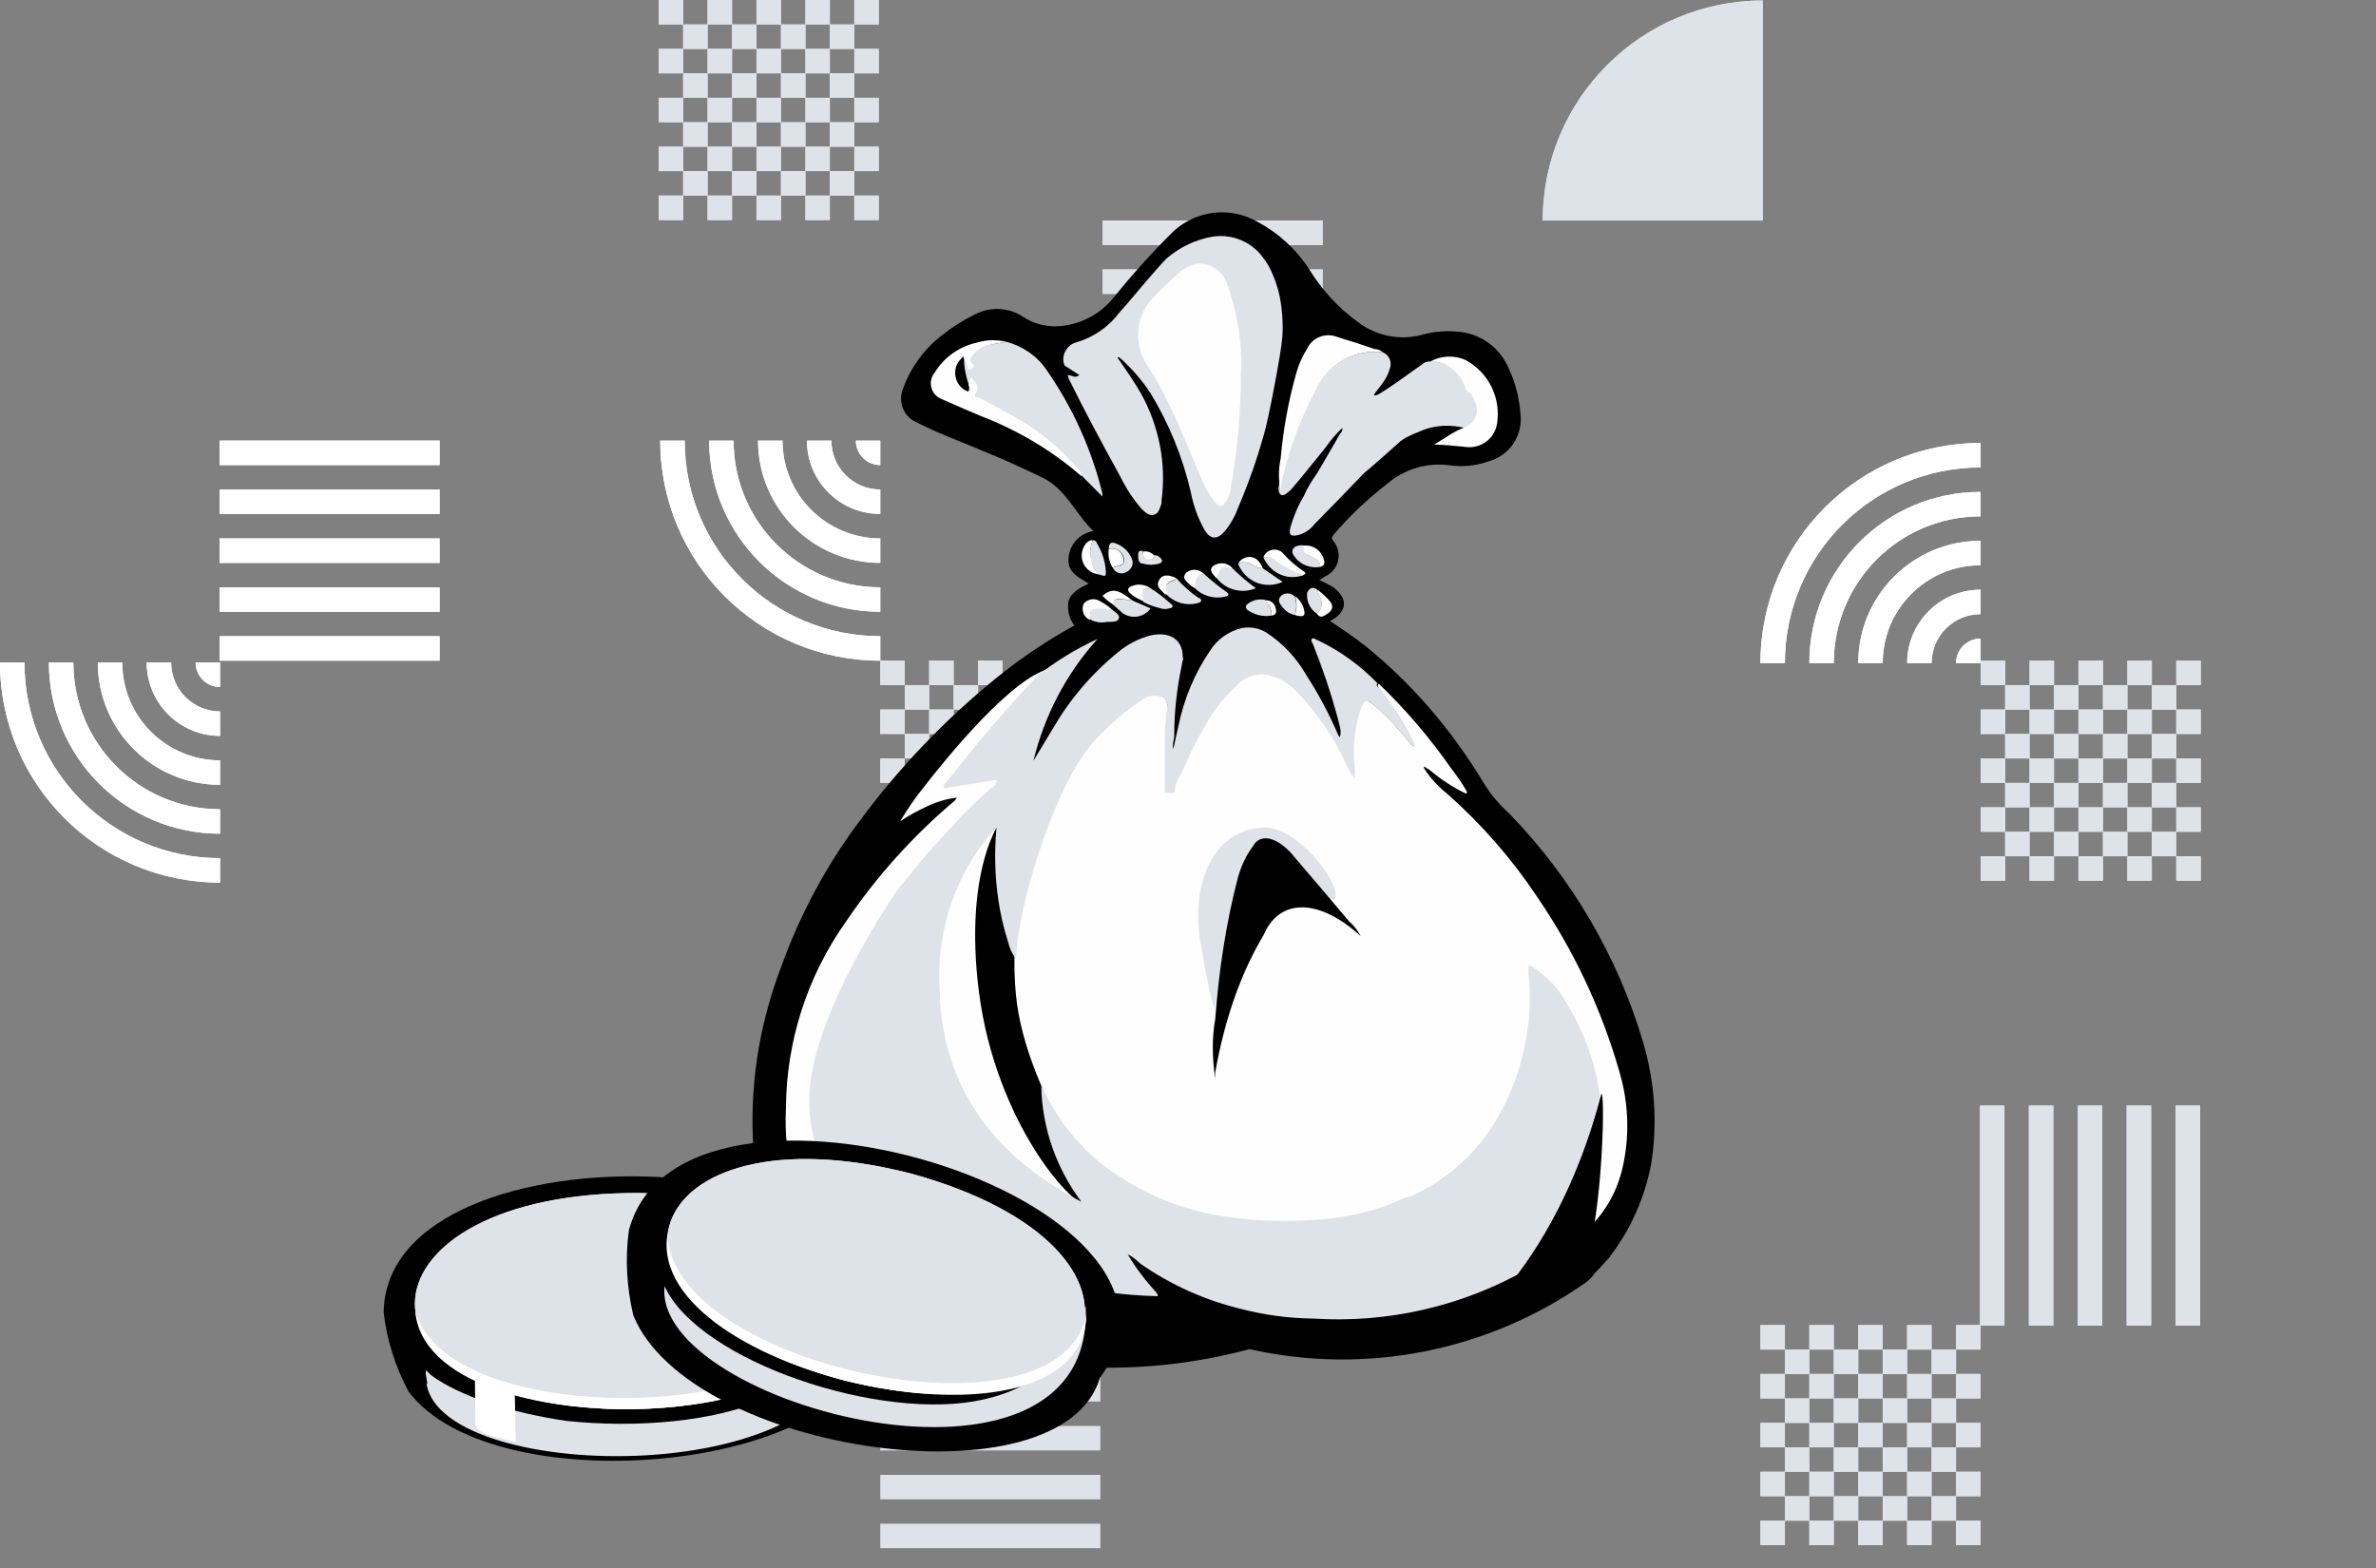 <svg width="606" height="400" viewBox="0 0 606 400" fill="none" xmlns="http://www.w3.org/2000/svg">
<rect x="0" y="0" width="606" height="400" fill="#808080" stroke="none"/>
<g clip-path="url(#clip0_3289_139969)">
<path fill-rule="evenodd" clip-rule="evenodd" d="M268.171 205.931H261.947V199.707H268.171V193.467H261.947V187.227H268.171V181.003H274.411V174.763H268.171V180.988H261.947V174.763H268.171V168.52H261.931V174.76H255.707V180.984H249.467V174.76H243.228V180.984H237.003V174.76H243.228V168.52H236.987V174.76H230.764V168.52H224.521V174.76H230.76V180.984H224.521V187.224H230.76V193.464H224.521V199.704H230.76V205.928V205.943H236.984V212.168H243.224V205.943H249.464V212.168H255.704V205.943H261.928V212.168H268.168V205.943H274.408V199.704H268.168V205.931H268.171ZM230.76 205.946V212.171H224.521V205.931H230.76V205.946ZM249.464 174.76V168.52H255.704V174.76H249.464ZM268.171 187.224V193.464H274.411V187.224H268.171ZM236.984 181H230.76V187.224H236.984V181ZM237.001 212.171V218.411H243.225V212.171H249.465V218.411H255.705V212.171H261.945V218.411H268.169V212.171H274.409V218.411H268.169V224.65H261.929V218.411H255.705V224.65H249.465V218.411H243.225V224.65H236.986V218.411H230.761V224.65H224.522V218.411H230.761V212.171H237.001ZM261.928 199.707V193.467H255.704V199.707H261.928ZM249.464 199.707V205.931H255.704V199.707H249.464ZM243.225 199.707H249.464V193.467H243.225V199.707ZM243.224 199.707H237V205.931H243.224V199.707ZM243.224 187.224H237V193.464H243.224V187.224ZM249.463 187.224V181H243.224V187.224H249.463ZM255.708 187.224H249.468V193.464H255.708V187.224ZM255.707 187.224H261.931V181H255.707V187.224ZM236.984 193.464V199.704H230.76V193.464H236.984ZM280.651 174.76H274.411V168.52H280.651V174.76ZM274.411 187.224H280.651V180.984H274.411V187.224ZM280.651 199.707H274.411V193.467H280.651V199.707ZM274.411 212.171H280.651V205.931H274.411V212.171ZM274.411 224.65H280.651V218.411H274.411V224.65Z" fill="#DEE3E9"/>
<path fill-rule="evenodd" clip-rule="evenodd" d="M548.822 205.931H542.597V199.707H548.822V193.467H542.597V187.227H548.822V181.003H555.061V174.763H548.822V180.988H542.597V174.763H548.822V168.52H542.582V174.76H536.358V180.984H530.118V174.76H523.878V180.984H517.654V174.76H523.878V168.52H517.638V174.76H511.414V168.52H505.171V174.76H511.411V180.984H505.171V187.224H511.411V193.464H505.171V199.704H511.411V205.928V205.943H517.635V212.168H523.875V205.943H530.114V212.168H536.355V205.943H542.579V212.168H548.819V205.943H555.058V199.704H548.819V205.931H548.822ZM511.411 205.946V212.171H505.171V205.931H511.411V205.946ZM530.114 174.76V168.52H536.355V174.76H530.114ZM548.821 187.224V193.464H555.061V187.224H548.821ZM517.635 181H511.411V187.224H517.635V181ZM517.65 212.171V218.411H523.875V212.171H530.114V218.411H536.355V212.171H542.594V218.411H548.819V212.171H555.058V218.411H548.819V224.65H542.579V218.411H536.355V224.65H530.114V218.411H523.875V224.65H517.635V218.411H511.411V224.65H505.171V218.411H511.411V212.171H517.65ZM542.579 199.707V193.467H536.354V199.707H542.579ZM530.114 199.707V205.931H536.355V199.707H530.114ZM523.875 199.707H530.115V193.467H523.875V199.707ZM523.875 199.707H517.65V205.931H523.875V199.707ZM523.875 187.224H517.65V193.464H523.875V187.224ZM530.115 187.224V181H523.875V187.224H530.115ZM536.358 187.224H530.118V193.464H536.358V187.224ZM536.357 187.224H542.582V181H536.357V187.224ZM517.635 193.464V199.704H511.411V193.464H517.635ZM561.301 174.76H555.062V168.52H561.301V174.76ZM555.062 187.224H561.301V180.984H555.062V187.224ZM561.301 199.707H555.062V193.467H561.301V199.707ZM555.062 212.171H561.301V205.931H555.062V212.171ZM555.062 224.65H561.301V218.411H555.062V224.65Z" fill="#DEE3E9"/>
<path fill-rule="evenodd" clip-rule="evenodd" d="M492.651 375.411H486.426V369.186H492.651V362.947H486.426V356.707H492.651V350.483H498.89V344.243H492.651V350.467H486.426V344.243H492.651V338H486.411V344.24H480.187V350.464H473.947V344.24H467.707V350.464H461.483V344.24H467.707V338H461.467V344.24H455.243V338H449V344.24H455.24V350.464H449V356.704H455.24V362.944H449V369.183H455.24V375.408V375.423H461.464V381.647H467.704V375.423H473.944V381.647H480.184V375.423H486.408V381.647H492.648V375.423H498.887V369.183H492.648V375.411H492.651ZM455.24 375.426V381.651H449V375.411H455.24V375.426ZM473.943 344.24V338H480.184V344.24H473.943ZM492.65 356.704V362.944H498.89V356.704H492.65ZM461.464 350.479H455.24V356.704H461.464V350.479ZM461.479 381.651V387.89H467.704V381.651H473.943V387.89H480.184V381.651H486.423V387.89H492.648V381.651H498.887V387.89H492.648V394.13H486.408V387.89H480.184V394.13H473.943V387.89H467.704V394.13H461.464V387.89H455.24V394.13H449V387.89H455.24V381.651H461.479ZM486.408 369.187V362.947H480.184V369.187H486.408ZM473.943 369.186V375.411H480.184V369.186H473.943ZM467.704 369.187H473.944V362.947H467.704V369.187ZM467.704 369.186H461.48V375.411H467.704V369.186ZM467.704 356.704H461.48V362.944H467.704V356.704ZM473.944 356.704V350.479H467.704V356.704H473.944ZM480.187 356.704H473.947V362.944H480.187V356.704ZM480.187 356.704H486.411V350.479H480.187V356.704ZM461.464 362.944V369.183H455.24V362.944H461.464ZM505.13 344.24H498.891V338H505.13V344.24ZM498.891 356.704H505.13V350.464H498.891V356.704ZM505.13 369.187H498.891V362.947H505.13V369.187ZM498.891 381.651H505.13V375.411H498.891V381.651ZM498.891 394.13H505.13V387.89H498.891V394.13Z" fill="#DEE3E9"/>
<path fill-rule="evenodd" clip-rule="evenodd" d="M211.651 37.411H205.426V31.186H211.651V24.947H205.426V18.707H211.651V12.483H217.89V6.243H211.651V12.467H205.426V6.243H211.651V2.67029e-05H205.411V6.24H199.187V12.464H192.947V6.24H186.707V12.464H180.483V6.24H186.707V2.67029e-05H180.467V6.24H174.243V2.67029e-05H168V6.24H174.24V12.464H168V18.704H174.24V24.944H168V31.183H174.24V37.408V37.423H180.464V43.647H186.704V37.423H192.943V43.647H199.184V37.423H205.408V43.647H211.648V37.423H217.887V31.183H211.648V37.411H211.651ZM174.24 37.426V43.651H168V37.411H174.24V37.426ZM192.943 6.24V1.52588e-05H199.184V6.24H192.943ZM211.65 18.704V24.944H217.89V18.704H211.65ZM180.464 12.479H174.239V18.704H180.464V12.479ZM180.48 43.651V49.89H186.704V43.651H192.943V49.89H199.184V43.651H205.423V49.89H211.648V43.651H217.887V49.89H211.648V56.13H205.408V49.89H199.184V56.13H192.943V49.89H186.704V56.13H180.464V49.89H174.24V56.13H168V49.89H174.24V43.651H180.48ZM205.408 31.186V24.947H199.184V31.186H205.408ZM192.943 31.186V37.411H199.184V31.186H192.943ZM186.703 31.186H192.943V24.947H186.703V31.186ZM186.704 31.186H180.479V37.411H186.704V31.186ZM186.704 18.704H180.48V24.944H186.704V18.704ZM192.943 18.704V12.479H186.703V18.704H192.943ZM199.187 18.704H192.947V24.944H199.187V18.704ZM199.187 18.704H205.411V12.479H199.187V18.704ZM180.464 24.944V31.183H174.239V24.944H180.464ZM224.13 6.24H217.891V7.24792e-05H224.13V6.24ZM217.891 18.704H224.13V12.464H217.891V18.704ZM224.13 31.186H217.891V24.947H224.13V31.186ZM217.891 43.651H224.13V37.411H217.891V43.651ZM217.891 56.13H224.13V49.891H217.891V56.13Z" fill="#DEE3E9"/>
<path fill-rule="evenodd" clip-rule="evenodd" d="M330.541 224.65H336.781V280.781H330.541V224.65ZM324.307 224.65H318.07V280.781H324.307V224.65ZM311.834 224.65H305.598V280.781H311.834V224.65ZM293.124 224.65H299.361V280.781H293.124V224.65ZM286.887 224.65H280.65V280.781H286.887V224.65Z" fill="#DEE3E9"/>
<path fill-rule="evenodd" clip-rule="evenodd" d="M337.342 106.151V112.39H281.212V106.151H337.342ZM337.342 99.917V93.68H281.212V99.917H337.342ZM337.342 87.444V81.207H281.212V87.444H337.342ZM337.342 68.734V74.97H281.212V68.734H337.342ZM337.342 62.497V56.26H281.212V62.497H337.342Z" fill="#DEE3E9"/>
<path fill-rule="evenodd" clip-rule="evenodd" d="M280.651 345.02V338.78H224.521V345.02H280.651ZM280.651 363.733V369.973H224.521V363.733H280.651ZM280.651 382.447V376.207H224.521V382.447H280.651ZM280.652 394.911V388.671H224.521V394.911H280.652ZM280.651 351.26V357.5H224.521V351.26H280.651Z" fill="#DEE3E9"/>
<path fill-rule="evenodd" clip-rule="evenodd" d="M505.13 119.237L505.13 113C474.131 113 449 138.131 449 169.13L455.236 169.13C455.236 141.573 477.573 119.237 505.13 119.237ZM505.13 131.71L505.13 125.473C481.019 125.473 461.473 145.019 461.473 169.13L467.71 169.13C467.71 148.465 484.465 131.71 505.13 131.71ZM505.13 137.946L505.13 144.183C491.353 144.183 480.183 155.353 480.183 169.13L473.946 169.13C473.946 151.908 487.907 137.946 505.13 137.946ZM505.13 156.657L505.13 150.42C494.796 150.42 486.42 158.796 486.42 169.13L492.657 169.13C492.657 162.242 498.242 156.657 505.13 156.657ZM505.13 169.13L505.13 162.893C501.684 162.893 498.893 165.684 498.893 169.13L505.13 169.13Z" fill="white"/>
<path fill-rule="evenodd" clip-rule="evenodd" d="M174.627 112.39H168.391C168.391 143.389 193.521 168.52 224.521 168.52V162.284C196.964 162.284 174.627 139.947 174.627 112.39ZM187.101 112.39H180.864C180.864 136.501 200.41 156.047 224.521 156.047V149.81C203.856 149.81 187.101 133.056 187.101 112.39ZM193.338 112.39H199.575C199.575 126.167 210.744 137.337 224.521 137.337V143.574C207.298 143.574 193.338 129.613 193.338 112.39ZM212.048 112.39L205.812 112.39C205.812 122.724 214.187 131.1 224.521 131.1V124.863C217.633 124.863 212.048 119.278 212.048 112.39ZM224.521 112.39H218.284C218.284 115.836 221.075 118.627 224.521 118.627V112.39Z" fill="white"/>
<path fill-rule="evenodd" clip-rule="evenodd" d="M6.237 169H0C0 199.999 25.131 225.13 56.13 225.13V218.893C28.573 218.893 6.237 196.556 6.237 169ZM18.71 169H12.474C12.474 193.111 32.019 212.657 56.13 212.657L56.13 206.42C35.465 206.42 18.71 189.665 18.71 169ZM24.947 169H31.184C31.184 182.777 42.353 193.946 56.13 193.946V200.183C38.908 200.183 24.947 186.222 24.947 169ZM43.657 169H37.421C37.421 179.334 45.797 187.71 56.131 187.71L56.131 181.473C49.242 181.473 43.657 175.888 43.657 169ZM56.13 169H49.894C49.894 172.446 52.685 175.237 56.13 175.237V169Z" fill="white"/>
<path d="M449.602 0.13V56.26H393.472C393.472 25.261 418.603 0.13 449.602 0.13Z" fill="#DEE3E9"/>
<path fill-rule="evenodd" clip-rule="evenodd" d="M112.13 118.63L112.13 112.39L56 112.39L56 118.63L112.13 118.63ZM112.13 137.343L112.13 143.583L56 143.583L56 137.343L112.13 137.343ZM112.13 156.057L112.13 149.817L56 149.817L56 156.057L112.13 156.057ZM112.13 168.52L112.13 162.281L56 162.281L56 168.52L112.13 168.52ZM112.13 124.87L112.13 131.11L56 131.11L56 124.87L112.13 124.87Z" fill="white"/>
<path fill-rule="evenodd" clip-rule="evenodd" d="M554.89 338.13L561.13 338.13L561.13 282L554.89 282L554.89 338.13ZM536.177 338.13L529.937 338.13L529.937 282L536.177 282L536.177 338.13ZM517.463 338.13L523.703 338.13L523.703 282L517.463 282L517.463 338.13ZM505 338.13L511.239 338.13L511.239 282L505 282L505 338.13ZM548.65 338.13L542.411 338.13L542.411 282L548.65 282L548.65 338.13Z" fill="#DEE3E9"/>
<g clip-path="url(#clip1_3289_139969)">
<path fill-rule="evenodd" clip-rule="evenodd" d="M268.171 205.931H261.947V199.707H268.171V193.467H261.947V187.227H268.171V181.003H274.411V174.763H268.171V180.988H261.947V174.763H268.171V168.52H261.931V174.76H255.707V180.984H249.467V174.76H243.228V180.984H237.003V174.76H243.228V168.52H236.987V174.76H230.764V168.52H224.521V174.76H230.76V180.984H224.521V187.224H230.76V193.464H224.521V199.704H230.76V205.928V205.943H236.984V212.168H243.224V205.943H249.464V212.168H255.704V205.943H261.928V212.168H268.168V205.943H274.408V199.704H268.168V205.931H268.171ZM230.76 205.946V212.171H224.521V205.931H230.76V205.946ZM249.464 174.76V168.52H255.704V174.76H249.464ZM268.171 187.224V193.464H274.411V187.224H268.171ZM236.984 181H230.76V187.224H236.984V181ZM237.001 212.171V218.411H243.225V212.171H249.465V218.411H255.705V212.171H261.945V218.411H268.169V212.171H274.409V218.411H268.169V224.65H261.929V218.411H255.705V224.65H249.465V218.411H243.225V224.65H236.985V218.411H230.761V224.65H224.521V218.411H230.761V212.171H237.001ZM261.928 199.707V193.467H255.704V199.707H261.928ZM249.464 199.707V205.931H255.704V199.707H249.464ZM243.224 199.707H249.464V193.467H243.224V199.707ZM243.224 199.707H237V205.931H243.224V199.707ZM243.224 187.224H237V193.464H243.224V187.224ZM249.464 187.224V181H243.224V187.224H249.464ZM255.707 187.224H249.468V193.464H255.707V187.224ZM255.707 187.224H261.931V181H255.707V187.224ZM236.984 193.464V199.704H230.76V193.464H236.984ZM280.651 174.76H274.411V168.52H280.651V174.76ZM274.411 187.224H280.651V180.984H274.411V187.224ZM280.651 199.707H274.411V193.467H280.651V199.707ZM274.411 212.171H280.651V205.931H274.411V212.171ZM274.411 224.65H280.651V218.411H274.411V224.65Z" fill="#DEE3E9"/>
<path fill-rule="evenodd" clip-rule="evenodd" d="M548.822 205.931H542.597V199.707H548.822V193.467H542.597V187.227H548.822V181.003H555.061V174.763H548.822V180.988H542.597V174.763H548.822V168.52H542.582V174.76H536.358V180.984H530.118V174.76H523.878V180.984H517.654V174.76H523.878V168.52H517.638V174.76H511.414V168.52H505.171V174.76H511.411V180.984H505.171V187.224H511.411V193.464H505.171V199.704H511.411V205.928V205.943H517.635V212.168H523.875V205.943H530.114V212.168H536.355V205.943H542.579V212.168H548.819V205.943H555.058V199.704H548.819V205.931H548.822ZM511.411 205.946V212.171H505.171V205.931H511.411V205.946ZM530.114 174.76V168.52H536.354V174.76H530.114ZM548.822 187.224V193.464H555.061V187.224H548.822ZM517.635 181H511.411V187.224H517.635V181ZM517.65 212.171V218.411H523.875V212.171H530.114V218.411H536.355V212.171H542.594V218.411H548.819V212.171H555.058V218.411H548.819V224.65H542.579V218.411H536.355V224.65H530.114V218.411H523.875V224.65H517.635V218.411H511.411V224.65H505.171V218.411H511.411V212.171H517.65ZM542.579 199.707V193.467H536.354V199.707H542.579ZM530.114 199.707V205.931H536.354V199.707H530.114ZM523.875 199.707H530.114V193.467H523.875V199.707ZM523.875 199.707H517.65V205.931H523.875V199.707ZM523.875 187.224H517.65V193.464H523.875V187.224ZM530.114 187.224V181H523.875V187.224H530.114ZM536.358 187.224H530.118V193.464H536.358V187.224ZM536.358 187.224H542.582V181H536.358V187.224ZM517.635 193.464V199.704H511.411V193.464H517.635ZM561.301 174.76H555.061V168.52H561.301V174.76ZM555.061 187.224H561.301V180.984H555.061V187.224ZM561.301 199.707H555.061V193.467H561.301V199.707ZM555.061 212.171H561.301V205.931H555.061V212.171ZM555.061 224.65H561.301V218.411H555.061V224.65Z" fill="#DEE3E9"/>
<path fill-rule="evenodd" clip-rule="evenodd" d="M492.651 375.411H486.426V369.186H492.651V362.947H486.426V356.707H492.651V350.483H498.89V344.243H492.651V350.467H486.426V344.243H492.651V338H486.411V344.24H480.187V350.464H473.947V344.24H467.707V350.464H461.483V344.24H467.707V338H461.467V344.24H455.243V338H449V344.24H455.24V350.464H449V356.704H455.24V362.944H449V369.183H455.24V375.408V375.423H461.464V381.647H467.704V375.423H473.943V381.647H480.184V375.423H486.408V381.647H492.648V375.423H498.887V369.183H492.648V375.411H492.651ZM455.24 375.426V381.651H449V375.411H455.24V375.426ZM473.943 344.24V338H480.184V344.24H473.943ZM492.651 356.704V362.944H498.89V356.704H492.651ZM461.464 350.479H455.24V356.704H461.464V350.479ZM461.48 381.651V387.89H467.704V381.651H473.944V387.89H480.184V381.651H486.423V387.89H492.648V381.651H498.887V387.89H492.648V394.13H486.408V387.89H480.184V394.13H473.944V387.89H467.704V394.13H461.464V387.89H455.24V394.13H449V387.89H455.24V381.651H461.48ZM486.408 369.186V362.947H480.184V369.186H486.408ZM473.943 369.186V375.411H480.184V369.186H473.943ZM467.704 369.186H473.943V362.947H467.704V369.186ZM467.704 369.186H461.479V375.411H467.704V369.186ZM467.704 356.704H461.479V362.944H467.704V356.704ZM473.943 356.704V350.479H467.704V356.704H473.943ZM480.187 356.704H473.947V362.944H480.187V356.704ZM480.187 356.704H486.411V350.479H480.187V356.704ZM461.464 362.944V369.183H455.24V362.944H461.464ZM505.13 344.24H498.89V338H505.13V344.24ZM498.89 356.704H505.13V350.464H498.89V356.704ZM505.13 369.186H498.89V362.947H505.13V369.186ZM498.89 381.651H505.13V375.411H498.89V381.651ZM498.89 394.13H505.13V387.89H498.89V394.13Z" fill="#DEE3E9"/>
<path fill-rule="evenodd" clip-rule="evenodd" d="M211.651 37.411H205.426V31.186H211.651V24.947H205.426V18.707H211.651V12.483H217.89V6.243H211.651V12.467H205.426V6.243H211.651V2.67029e-05H205.411V6.24H199.187V12.464H192.947V6.24H186.707V12.464H180.483V6.24H186.707V2.67029e-05H180.467V6.24H174.243V2.67029e-05H168V6.24H174.24V12.464H168V18.704H174.24V24.944H168V31.183H174.24V37.408V37.423H180.464V43.647H186.704V37.423H192.943V43.647H199.184V37.423H205.408V43.647H211.648V37.423H217.887V31.183H211.648V37.411H211.651ZM174.24 37.426V43.651H168V37.411H174.24V37.426ZM192.943 6.24V1.52588e-05H199.184V6.24H192.943ZM211.651 18.704V24.944H217.89V18.704H211.651ZM180.464 12.479H174.24V18.704H180.464V12.479ZM180.48 43.651V49.89H186.704V43.651H192.943V49.89H199.184V43.651H205.423V49.89H211.648V43.651H217.887V49.89H211.648V56.13H205.408V49.89H199.184V56.13H192.943V49.89H186.704V56.13H180.464V49.89H174.24V56.13H168V49.89H174.24V43.651H180.48ZM205.408 31.186V24.947H199.184V31.186H205.408ZM192.943 31.186V37.411H199.184V31.186H192.943ZM186.704 31.186H192.943V24.947H186.704V31.186ZM186.704 31.186H180.479V37.411H186.704V31.186ZM186.704 18.704H180.479V24.944H186.704V18.704ZM192.943 18.704V12.479H186.704V18.704H192.943ZM199.187 18.704H192.947V24.944H199.187V18.704ZM199.187 18.704H205.411V12.479H199.187V18.704ZM180.464 24.944V31.183H174.24V24.944H180.464ZM224.13 6.24H217.89V1.52588e-05H224.13V6.24ZM217.89 18.704H224.13V12.464H217.89V18.704ZM224.13 31.186H217.89V24.947H224.13V31.186ZM217.89 43.651H224.13V37.411H217.89V43.651ZM217.89 56.13H224.13V49.891H217.89V56.13Z" fill="#DEE3E9"/>
<path fill-rule="evenodd" clip-rule="evenodd" d="M330.541 224.65H336.781V280.781H330.541V224.65ZM324.307 224.65H318.071V280.781H324.307V224.65ZM311.834 224.65H305.598V280.781H311.834V224.65ZM293.124 224.65H299.361V280.781H293.124V224.65ZM286.887 224.65H280.65V280.781H286.887V224.65Z" fill="#DEE3E9"/>
<path fill-rule="evenodd" clip-rule="evenodd" d="M337.342 106.151V112.39H281.212V106.151H337.342ZM337.342 99.917V93.68H281.212V99.917H337.342ZM337.342 87.444V81.207H281.212V87.444H337.342ZM337.342 68.734V74.97H281.212V68.734H337.342ZM337.342 62.497V56.26H281.212V62.497H337.342Z" fill="#DEE3E9"/>
<path fill-rule="evenodd" clip-rule="evenodd" d="M280.651 287.02V280.781H224.521V287.02H280.651ZM280.651 305.733V311.973H224.521V305.733H280.651ZM280.651 324.447V318.207H224.521V324.447H280.651ZM280.651 336.911V330.671H224.521V336.911H280.651ZM280.651 293.26V299.5H224.521V293.26H280.651Z" fill="#DEE3E9"/>
<path fill-rule="evenodd" clip-rule="evenodd" d="M505.13 119.237L505.13 113C474.131 113 449 138.131 449 169.13L455.236 169.13C455.236 141.573 477.573 119.237 505.13 119.237ZM505.13 131.71L505.13 125.473C481.019 125.473 461.473 145.019 461.473 169.13L467.71 169.13C467.71 148.465 484.465 131.71 505.13 131.71ZM505.13 137.946L505.13 144.183C491.353 144.183 480.183 155.353 480.183 169.13L473.946 169.13C473.946 151.908 487.907 137.946 505.13 137.946ZM505.13 156.657L505.13 150.42C494.796 150.42 486.42 158.796 486.42 169.13L492.657 169.13C492.657 162.242 498.242 156.657 505.13 156.657ZM505.13 169.13L505.13 162.893C501.684 162.893 498.893 165.684 498.893 169.13L505.13 169.13Z" fill="white"/>
<path fill-rule="evenodd" clip-rule="evenodd" d="M174.627 112.39H168.391C168.391 143.389 193.521 168.52 224.521 168.52V162.284C196.964 162.284 174.627 139.947 174.627 112.39ZM187.101 112.39H180.864C180.864 136.501 200.41 156.047 224.521 156.047V149.81C203.856 149.81 187.101 133.056 187.101 112.39ZM193.338 112.39H199.575C199.575 126.167 210.744 137.337 224.521 137.337V143.574C207.298 143.574 193.338 129.613 193.338 112.39ZM212.048 112.39L205.811 112.39C205.811 122.725 214.187 131.1 224.521 131.1V124.864C217.633 124.864 212.048 119.278 212.048 112.39ZM224.521 112.39H218.284C218.284 115.836 221.075 118.627 224.521 118.627V112.39Z" fill="white"/>
<path fill-rule="evenodd" clip-rule="evenodd" d="M6.237 169H0C0 199.999 25.131 225.13 56.13 225.13V218.893C28.573 218.893 6.237 196.556 6.237 169ZM18.71 169H12.474C12.474 193.111 32.019 212.657 56.13 212.657L56.13 206.42C35.465 206.42 18.71 189.665 18.71 169ZM24.947 169H31.184C31.184 182.777 42.353 193.946 56.13 193.946V200.183C38.908 200.183 24.947 186.222 24.947 169ZM43.657 169H37.421C37.421 179.334 45.796 187.71 56.13 187.71L56.13 181.473C49.242 181.473 43.657 175.888 43.657 169ZM56.13 169H49.894C49.894 172.445 52.685 175.236 56.13 175.236V169Z" fill="white"/>
<path d="M449.602 0.13V56.26H393.472C393.472 25.261 418.603 0.13 449.602 0.13Z" fill="#DEE3E9"/>
<path fill-rule="evenodd" clip-rule="evenodd" d="M112.13 118.63L112.13 112.39L56 112.39L56 118.63L112.13 118.63ZM112.13 137.343L112.13 143.583L56 143.583L56 137.343L112.13 137.343ZM112.13 156.057L112.13 149.817L56 149.817L56 156.057L112.13 156.057ZM112.13 168.52L112.13 162.281L56 162.281L56 168.52L112.13 168.52ZM112.13 124.87L112.13 131.11L56 131.11L56 124.87L112.13 124.87Z" fill="white"/>
<path fill-rule="evenodd" clip-rule="evenodd" d="M554.89 338.13L561.13 338.13L561.13 282L554.89 282L554.89 338.13ZM536.177 338.13L529.937 338.13L529.937 282L536.177 282L536.177 338.13ZM517.464 338.13L523.703 338.13L523.703 282L517.464 282L517.464 338.13ZM505 338.13L511.239 338.13L511.24 282L505 282L505 338.13ZM548.65 338.13L542.411 338.13L542.411 282L548.65 282L548.65 338.13Z" fill="#DEE3E9"/>
<path d="M385.277 207.868C383.438 206.175 381.746 204.336 380.201 202.423C378.214 199.553 376.448 196.39 374.462 193.52C367.325 182.925 358.717 173.36 348.857 165.267C345.767 162.839 342.53 160.558 339.219 158.425C343.633 156.144 343.928 152.759 340.175 149.89C338.998 149.154 337.747 148.492 336.497 147.977C336.938 147.683 337.38 147.388 337.821 147.094C339.587 146.358 340.911 144.813 341.279 142.974C341.721 141.134 341.132 139.148 339.881 137.75C339.44 137.088 339.881 136.867 340.102 136.425C344.148 131.643 348.784 127.302 353.713 123.476C358.128 119.65 364.014 117.884 369.753 118.694C373.064 119.135 376.375 118.841 379.465 117.737C384.983 116.339 388.515 111.042 387.779 105.45C387.485 101.477 386.528 97.651 384.836 94.046C382.776 89.043 378.141 85.437 372.77 84.702C369.385 84.26 365.853 84.481 362.542 85.437C356.877 86.909 350.844 85.658 346.209 82.053C341.279 78.448 337.159 73.96 333.995 68.809C330.684 63.659 326.122 59.465 320.751 56.596C313.835 52.623 305.227 53.579 299.341 58.95C293.896 64.321 288.819 69.986 284.037 75.873C280.505 80.361 275.134 83.009 269.469 83.23C266.452 83.304 263.436 82.494 260.934 80.802C257.255 78.374 252.547 78.153 248.647 80.213C245.778 81.611 243.055 83.304 240.554 85.29C235.845 88.822 232.313 93.604 230.327 99.123C228.929 102.507 230.474 106.406 233.932 107.804C239.671 110.747 245.778 112.881 251.737 115.456C256.446 117.369 261.008 119.503 265.643 121.71C271.823 124.58 274.251 131.054 278.887 135.469C275.502 135.984 272.927 138.706 272.559 142.017C272.044 145.843 274.84 147.094 277.636 148.86C275.502 149.963 273.369 150.92 272.559 153.201C272.118 155.408 272.633 157.762 274.031 159.528C267.115 163.354 260.493 167.769 254.312 172.772C241.216 183.367 229.591 195.507 219.585 208.971C210.903 220.449 204.06 233.178 199.204 246.716C193.465 261.725 191.037 277.765 192.214 293.731C192.877 303.59 196.261 313.081 202.074 321.174C205.973 325.957 210.903 329.856 216.494 332.505C218.04 333.241 219.585 333.829 221.203 334.418C251.369 349.427 286.097 352.886 318.691 344.13C348.342 350.825 379.391 344.645 404.26 327.281C405.29 326.545 406.173 325.662 406.835 324.632C407.718 323.823 408.454 323.014 409.263 322.057L410.514 320.733C410.587 320.512 410.735 320.365 410.882 320.144C416.032 313.302 419.49 305.429 421.109 297.041C422.801 286.594 422.065 275.925 419.049 265.772C412.648 244.14 401.023 224.201 385.277 207.868Z" fill="black"/>
<path d="M200.455 282.694C200.529 265.625 205.9 248.997 215.759 235.091C223.558 223.539 232.976 213.092 243.644 204.115C243.644 204.115 243.644 203.895 244.086 203.453C241.511 203.748 239.009 204.483 236.655 205.587C234.227 206.691 231.799 208.015 229.591 209.486C231.431 206.396 233.491 203.38 235.772 200.584C241.143 193.668 258.801 171.742 268.513 170.418C271.235 170.05 255.931 193.52 261.744 195.875C265.791 197.494 287.643 170.933 288.967 170.418C292.057 169.461 298.238 178.217 297.87 180.718C297.355 183.956 297.134 187.267 297.208 190.577C297.208 194.477 301.364 195.715 302.321 192.771C303.424 190.196 304.094 187.783 305.566 185.355C307.626 181.234 311.452 176.929 314.837 173.766C316.897 171.338 320.678 171.521 323.768 172.11C326.344 172.699 328.698 174.023 330.611 175.936C336.276 181.748 340.838 188.517 344.149 195.948C344.517 196.831 344.306 196.745 344.968 197.407C345.115 196.451 345.115 195.656 344.968 194.626C344.453 189.917 344.37 185.28 345.768 180.718C346.503 177.849 348.858 178.217 350.991 180.277C353.787 182.778 356.362 185.501 358.717 188.444C359.232 189.327 360.041 189.989 360.924 190.504V191.019C360.851 190.872 360.777 190.725 360.703 190.577C360.703 189.915 360.483 189.327 360.115 188.738C357.834 184.103 354.965 179.688 351.727 175.715C351.801 175.274 350.991 175.053 351.654 174.391C358.57 181.013 364.75 188.297 370.195 196.096C371.666 198.009 373.064 199.995 374.241 202.129L373.874 202.423C370.636 200.878 367.62 198.891 364.897 196.611L363.573 195.728L363.279 195.507C363.058 195.507 363.279 195.875 363.279 196.096C364.897 198.597 366.957 200.804 369.312 202.644C377.994 210.369 385.646 219.125 392.047 228.763C401.317 242.301 408.381 257.237 412.942 273.056C415.444 281.296 415.738 290.126 413.678 298.513C411.692 306.533 406.615 313.376 399.551 317.643C399.478 317.054 352.316 327.649 352.757 327.355C356.215 323.823 332.156 314.038 282.198 316.319C269.396 316.907 294.412 325.81 293.234 331.622C292.352 336.184 266.894 337.141 260.935 336.699C256.594 336.331 197.88 334.124 200.455 282.694ZM279.476 308.667C285.803 308.667 261.597 280.708 259.095 253.558C256.594 226.409 267.998 204.336 261.67 204.336C255.343 204.336 245.484 221.332 249.751 253.558C254.019 285.711 273.148 308.667 279.476 308.667Z" fill="#FEFEFE"/>
<path d="M291.174 100.668C295.662 108.908 297.502 118.399 296.251 127.67C296.251 127.891 296.251 128.111 296.251 128.406C295.809 129.509 295.662 130.834 294.412 131.275C293.161 131.717 292.057 130.687 291.174 129.804C288.967 127.302 287.128 124.433 285.656 121.416C281.168 113.249 276.753 105.082 272.633 96.695C272.486 96.4 272.412 96.032 272.339 95.665C273.295 95.665 274.252 96.621 275.282 95.665L271.529 93.237C271.014 92.059 271.088 90.661 271.75 89.558C272.339 88.38 273.442 87.571 274.693 87.277C279.034 85.953 282.86 83.304 285.582 79.625C288.01 76.976 290.218 74.18 292.572 71.458C293.308 70.649 297.207 66.087 297.796 65.719C301.107 62.923 305.08 61.084 309.347 60.348C314.351 59.612 319.427 61.746 322.297 65.94C323.4 67.191 325.387 70.943 326.343 75.431C327.3 79.772 327.226 84.775 327.006 86.468C326.858 89.337 323.474 107.437 322.297 111.042C320.531 117.369 318.324 123.55 315.749 129.583C314.939 131.79 313.762 133.85 312.29 135.616C310.377 137.75 308.685 137.603 307.214 135.175C305.521 132.158 304.344 128.847 303.682 125.389C301.622 116.56 298.164 108.099 293.455 100.3C291.321 97.062 288.82 94.193 286.024 91.618C285.803 91.618 285.509 90.882 284.994 91.176C287.863 95.297 289.923 98.387 291.174 100.668ZM352.684 89.852C354.376 90.588 355.112 92.427 354.449 94.119C354.082 95.37 353.493 96.547 352.684 97.651C351.948 98.608 351.212 99.638 350.403 100.668C350.844 101.109 351.065 100.668 351.433 100.668C355.332 98.387 358.864 95.591 362.616 93.016C363.131 92.501 363.794 92.206 364.529 92.206C369.017 91.986 373.064 94.855 374.241 99.196C374.315 99.417 374.536 99.564 374.756 99.638C375.786 100.079 376.007 101.036 376.375 101.845C377.847 104.494 376.89 107.804 374.315 109.35C370.195 108.172 365.927 108.32 362.028 110.085C360.115 110.821 357.76 111.851 356.657 113.028C355.479 114.058 349.52 119.429 347.901 120.68C343.781 125.021 339.514 129.362 335.32 133.63C334.29 135.028 332.745 136.058 331.052 136.499C329.139 136.867 328.624 136.499 329.139 134.439C329.949 131.643 331.052 128.994 332.524 126.566C333.407 124.506 334.584 122.593 335.908 120.754C335.908 120.754 339.955 113.911 341.647 110.895C341.942 110.453 342.457 110.012 342.383 109.129C340.764 110.674 339.293 112.366 338.042 114.206C335.246 117.59 332.524 121.122 329.728 124.359C329.286 124.948 328.771 125.389 328.183 125.831C327.226 126.566 326.417 126.566 326.123 125.168C326.123 124.874 326.123 124.58 326.123 124.285C327.889 115.751 330.905 107.51 335.025 99.858C338.189 93.089 345.252 88.969 352.684 89.852ZM256.741 87.203C260.861 88.307 264.54 90.808 266.968 94.414C273.59 103.979 278.446 114.647 281.168 125.904C281.168 125.904 281.168 126.346 281.168 126.64L276.091 121.563C276.533 121.563 274.988 120.751 274.693 120.456C270.867 115.6 266.752 112.178 261.528 108.868C260.13 107.985 250.781 105.229 247.176 100.888C246.734 100.373 247.397 98.902 247.176 98.313C246.44 96.547 245.263 91.618 246.293 89.852C247.912 87.13 252.473 87.865 253.062 87.792L256.741 87.203Z" fill="#DEE3E9"/>
<path d="M352.684 89.852C345.253 88.969 338.116 93.163 335.32 100.006C331.274 107.657 328.331 115.824 326.638 124.286C326.638 124.58 326.638 124.874 326.638 125.168C326.05 122.446 326.05 119.65 326.638 116.928C327.301 109.497 328.625 102.139 330.685 94.929C331.274 92.795 332.23 90.809 333.407 88.896C334.805 86.026 338.116 84.775 341.059 85.953C344.297 86.909 347.46 87.939 350.624 89.043C351.36 89.043 352.096 89.337 352.684 89.852ZM256.741 87.203L253.136 87.792C250.855 88.013 248.869 89.263 247.692 91.177C247.397 91.618 247.25 91.912 247.692 92.427C249.163 93.678 247.986 93.972 246.956 94.34C246.956 93.016 245.926 92.133 245.705 90.882L244.822 91.839C243.792 93.016 243.424 94.561 243.718 96.106C244.013 97.651 244.969 98.902 246.294 99.638C246.588 99.638 246.956 100.153 247.25 99.638C247.397 99.417 247.397 99.049 247.25 98.828C246.735 97.872 247.25 97.062 247.692 96.18C248.427 97.357 249.972 98.24 249.016 100.006C248.059 101.771 249.384 101.183 249.899 101.477C253.946 103.758 258.139 105.892 262.112 108.32C267.336 111.704 271.972 115.898 275.871 120.754C275.871 120.975 276.165 121.269 275.871 121.49C268.293 114.941 259.684 109.791 250.34 106.186C246.956 104.788 243.645 103.316 240.113 101.771C238.862 101.256 237.832 100.153 237.538 98.828C237.17 97.504 237.538 96.032 238.421 95.002C240.849 91.029 244.822 88.307 249.31 87.35C251.738 86.615 254.24 86.615 256.741 87.203ZM373.948 108.868C376.523 107.322 377.479 104.894 376.081 102.245C375.713 101.362 375.493 100.406 374.463 100.038C374.242 99.964 374.021 99.817 373.948 99.596C372.77 95.255 369.165 91.986 364.677 92.28C367.547 90.661 371.005 90.514 373.948 91.912C379.76 95.15 382.85 101.551 381.82 108.099C381.526 109.938 380.496 111.631 378.951 112.734C377.406 113.838 375.493 114.279 373.653 113.985C371.005 113.691 368.356 113.47 365.781 113.396C368.577 111.778 370.931 109.898 373.948 108.868Z" fill="#FEFEFE"/>
<path d="M314.351 144.961C316.191 146.8 318.177 148.492 320.311 150.037C316.632 151.582 312.438 150.405 310.084 147.168C311.482 144.446 311.555 144.446 313.836 144.961H314.351ZM322.077 144.961L327.154 148.419C325.093 149.375 322.665 149.449 320.532 148.639C318.398 147.756 316.706 146.064 315.823 143.93C315.823 143.93 315.823 143.93 315.823 143.71C317.074 143.268 318.472 143.415 319.575 144.151C320.311 144.666 321.194 144.961 322.077 144.961ZM300.004 147.462C301.696 149.375 303.609 151.141 305.743 152.539C305.964 152.539 306.479 152.907 306.332 153.275C306.258 153.716 305.743 153.716 305.375 153.863C302.506 154.599 299.563 153.716 297.502 151.656C297.061 149.007 297.061 149.081 299.489 147.977C299.71 147.83 299.857 147.609 300.004 147.462ZM307.141 146.432C308.907 148.051 310.82 149.596 312.806 150.994C313.248 151.288 313.689 151.73 312.806 152.097C309.642 152.98 306.332 151.95 304.198 149.449C304.198 147.094 305.007 146.432 307.141 146.432ZM288.894 153.201L293.456 155.188C291.837 157.468 288.673 157.983 286.393 156.438C285.583 155.776 284.847 155.04 283.965 154.305C283.155 153.569 283.965 152.907 285.215 152.907C286.393 152.907 287.643 152.98 288.894 153.201ZM293.456 150.037C295.295 151.214 296.987 152.539 298.533 153.937C298.533 153.937 299.268 154.378 299.048 154.746C298.827 155.188 298.459 155.114 298.165 155.188C297.502 155.408 296.767 155.408 296.105 155.188C294.559 154.82 293.014 154.305 291.616 153.569C290.807 150.699 291.028 150.258 293.456 150.037ZM278.667 137.824C279.182 137.75 279.624 138.044 279.771 138.559C281.095 140.767 281.904 143.195 282.052 145.77C282.052 147.021 282.052 147.094 280.433 146.579L279.771 146.416C279.697 146.048 279.364 145.319 279.144 145.025C277.819 142.891 277.784 140.325 278.667 137.824ZM336.718 144.593C333.849 145.108 330.979 143.71 329.655 141.135C329.361 139.663 330.685 138.854 332.892 139.148C331.789 140.987 333.187 141.502 334.438 141.944C335.688 142.385 336.792 142.974 336.718 144.593ZM283.449 155.335C284.185 156.07 285.73 156.733 285.362 157.763C284.995 158.793 283.449 158.572 282.272 158.646C280.801 158.94 279.256 158.719 278.005 157.983C278.005 155.114 278.226 154.893 281.095 155.188C281.904 155.335 282.64 155.997 283.449 155.335Z" fill="#DEE3E9"/>
<path d="M322.224 142.165C322.592 141.134 323.474 140.399 324.504 140.252C325.535 140.031 326.638 140.399 327.3 141.208C328.845 142.974 330.685 144.519 332.671 145.843C333.334 146.358 332.577 146.585 331.989 146.879C328.988 146.105 327.559 145.106 325.499 143.634C324.616 142.604 323.548 141.723 322.224 142.165Z" fill="#FEFEFE"/>
<path d="M282.787 140.031C282.787 138.559 283.376 138.118 284.627 138.633C286.466 139.295 287.937 140.693 288.673 142.532C288.967 143.195 288.967 143.93 288.673 144.519C288.379 145.108 287.864 145.696 287.275 145.917C286.687 146.285 285.951 146.358 285.289 146.138C284.626 145.917 284.038 145.402 283.817 144.74C284.847 144.298 286.392 144.74 286.687 143.121C286.76 141.944 286.172 140.914 285.142 140.325C284.406 139.884 283.523 139.736 282.787 140.031ZM324.21 157.027C322.297 157.321 320.384 156.953 318.692 155.923C317.441 155.261 317.441 154.378 318.692 153.716C319.869 152.98 321.194 152.759 322.592 152.98C323.401 154.378 324.578 155.335 324.21 157.027ZM322.224 142.164C323.475 141.797 324.799 142.238 325.608 143.195C327.668 144.666 329.949 145.843 332.377 146.726C328.331 148.198 323.916 146.138 322.224 142.164ZM335.835 156.512C334.069 155.335 333.113 153.201 333.407 151.141C333.996 149.964 334.879 149.448 336.13 150.552C336.13 151.361 336.571 151.95 336.865 152.759C337.454 154.084 337.012 155.702 335.835 156.512Z" fill="#DEE3E9"/>
<path d="M283.449 155.335C282.639 156.144 281.903 155.335 281.094 155.335C278.298 155.114 278.004 155.335 278.004 158.131C276.385 157.468 275.723 155.629 276.385 154.01C277.342 152.833 279.108 152.465 280.432 153.275C281.536 153.863 282.566 154.525 283.449 155.335Z" fill="#FEFEFE"/>
<path d="M330.244 156.88C329.14 156.659 328.11 156.07 327.374 155.188C326.639 154.305 325.608 153.275 326.639 152.097C327.08 151.582 327.742 151.362 328.404 151.362C329.067 151.362 329.729 151.656 330.17 152.097C330.759 153.642 330.759 155.335 330.244 156.88Z" fill="#DEE3E9"/>
<path d="M278.666 137.823C277.71 140.325 278.004 143.121 279.402 145.475C279.623 145.77 279.77 146.064 279.843 146.432C278.151 146.138 276.753 144.96 276.165 143.342C275.576 141.723 275.944 139.957 276.974 138.633C277.489 138.191 277.93 137.676 278.666 137.823Z" fill="#FEFEFE"/>
<path fill-rule="evenodd" clip-rule="evenodd" d="M309.716 257.09C314.351 236.342 320.531 225.894 328.404 225.894C332.818 225.894 340.397 231.338 340.691 228.69C341.133 224.349 330.905 211.031 322.591 211.105C309.348 211.252 303.903 225.526 306.037 239.358C307.508 248.555 308.686 254.441 309.716 257.09Z" fill="#DEE3E9"/>
<path d="M322.297 238.475C316.558 248.04 312.364 259.886 309.936 273.571C309.936 274.16 309.936 274.675 309.936 275.19C309.127 269.598 309.127 264.448 309.936 260.033C310.893 247.157 312.806 235.091 315.675 224.055C316.558 220.817 317.882 218.095 319.501 215.961C321.414 212.209 326.196 213.533 330.39 218.904C334.952 224.202 339.514 229.573 344.075 235.017C345.179 235.9 346.209 237.225 347.018 238.77C336.497 229.131 326.344 228.984 322.297 238.475Z" fill="black"/>
<path d="M282.787 140.031C283.522 139.81 284.332 139.884 285.067 140.325C286.024 140.914 286.613 142.017 286.613 143.121C286.392 144.592 284.773 144.298 283.743 144.74C282.86 143.268 282.566 141.649 282.787 140.031ZM335.835 156.512C337.012 155.629 337.453 154.01 336.791 152.686C336.571 151.95 336.056 151.288 336.056 150.478C337.306 151.361 338.336 152.318 339.293 153.495C339.661 153.937 339.881 154.525 339.734 155.114C339.587 155.702 339.219 156.144 338.704 156.438C337.821 157.027 336.865 157.983 335.835 156.512ZM288.893 153.201C287.716 152.98 286.465 152.833 285.215 152.833C284.111 152.833 283.817 153.348 283.964 154.231C282.934 153.642 281.977 152.833 281.168 151.95C283.743 149.963 285.067 150.258 288.893 153.201ZM336.718 144.592C336.718 142.974 335.614 142.459 334.29 141.944C333.039 141.429 331.715 140.987 332.745 139.148C334.952 139.001 336.938 140.399 337.601 142.532C337.895 143.415 337.969 144.298 336.718 144.592Z" fill="#FEFEFE"/>
<path d="M294.339 141.649C294.927 141.576 295.516 141.797 295.884 142.238C296.62 142.9 296.546 143.489 295.589 143.783C294.265 144.151 292.867 144.151 291.543 143.783C290.439 143.783 290.292 142.68 290.292 141.87C290.292 140.987 290.292 140.399 291.396 140.472C291.322 141.429 291.984 142.385 292.941 142.532C293.971 142.9 294.192 142.459 294.339 141.649Z" fill="#DEE3E9"/>
<path d="M293.514 150.124C291.086 150.124 291.196 150.588 291.66 153.369C290.556 152.854 289.262 152.318 288.379 151.435C287.202 150.479 287.717 149.816 288.82 149.448C290.292 148.786 292.263 149.168 293.514 150.124ZM307.141 146.432C305.081 146.432 305.081 147.609 304.639 149.964C304.492 149.89 303.683 149.375 303.536 149.228C302.8 148.345 301.108 147.536 302.653 145.99C304.051 144.96 305.964 145.181 307.141 146.432ZM300.004 147.462C300.004 147.462 299.636 147.83 299.415 147.903C296.987 149.007 297.244 149.007 297.686 151.582H297.135C296.252 150.552 294.707 149.743 295.589 148.051C296.472 146.285 298.238 146.653 300.004 147.462ZM322.077 144.96C321.194 144.96 320.311 144.666 319.575 144.151C318.472 143.415 317.074 143.195 315.823 143.71C316.338 142.827 317.221 142.238 318.251 142.091C319.281 141.944 320.237 142.312 320.973 143.121C321.415 143.636 321.856 144.298 322.077 144.96ZM314.351 144.96H313.616C311.335 144.445 311.6 144.813 310.202 147.462C309.54 146.579 308.097 145.475 309.422 144.372C310.967 143.268 313.174 143.489 314.351 144.96ZM330.244 156.88C330.832 155.335 330.832 153.569 330.244 152.024C331.568 152.98 332.451 154.378 332.672 155.923C332.966 157.174 332.157 157.468 330.244 156.88ZM324.21 157.027C324.652 155.335 323.401 154.305 322.592 153.127C323.843 152.98 325.093 153.789 325.314 155.04C325.682 155.997 325.535 156.953 324.21 157.027ZM294.339 141.649C294.339 142.385 293.75 142.9 293.014 142.753C292.058 142.606 291.322 141.723 291.469 140.693C292.499 140.472 293.603 140.84 294.339 141.649Z" fill="#FEFEFE"/>
<path d="M300.813 166.15C301.695 166.518 301.401 167.401 301.695 167.916C301.769 168.137 301.769 168.358 301.622 168.505C301.475 168.652 301.254 168.726 301.033 168.652C300.445 168.652 299.782 168.211 299.782 167.401C299.782 166.592 300.298 166.518 300.813 166.15ZM316.484 95.665C316.484 105.303 315.601 115.015 313.909 124.506C313.762 125.904 313.173 127.302 312.364 128.406C311.702 129.289 311.04 129.436 310.23 128.406C308.685 126.714 307.508 124.727 306.699 122.667C303.535 115.677 300.886 108.393 297.428 101.624C295.883 98.534 294.191 95.518 292.278 92.648C289.188 87.498 289.703 81.023 293.602 76.461C295.662 74.181 297.943 72.121 300.15 70.06C301.548 68.662 303.314 67.706 305.301 67.264C308.538 67.044 311.481 68.883 312.732 71.826C315.601 79.404 316.926 87.571 316.484 95.665Z" fill="#FEFEFE"/>
<path d="M398.154 253.632C396.315 250.836 393.666 248.555 390.944 246.642C390.061 246.054 389.767 246.201 389.84 247.231C389.84 247.599 389.84 247.967 389.84 248.335C390.502 254.221 390.208 260.18 389.031 265.993C387.412 274.601 383.954 282.768 378.804 289.905C373.874 296.527 367.326 301.751 359.748 305.209C358.644 305.356 357.614 305.724 356.657 306.239C354.524 307.269 352.316 308.078 350.109 308.667C344.812 310.138 339.367 311.021 333.849 311.242C326.859 311.683 319.796 311.389 312.88 310.359C302.506 308.961 292.646 305.061 284.038 299.102C277.343 294.54 271.824 288.507 267.925 281.37C267.189 279.899 266.38 278.501 265.57 277.029C265.791 287.698 269.396 297.998 275.798 306.533C254.976 295.717 241.585 279.531 239.745 255.619V253.706C239.819 253.558 239.819 253.411 239.745 253.264C238.495 237.813 243.718 222.436 254.166 210.958C254.166 211.767 252.327 225.526 257.109 240.241C257.477 241.86 258.139 243.331 259.169 244.582C259.169 234.797 266.159 208.677 275.282 194.109C280.801 185.28 291.469 178.217 292.646 177.775C295.737 176.819 298.091 178.143 297.723 180.645C297.208 183.882 296.987 187.193 297.061 190.504C297.061 194.403 297.061 198.303 297.061 202.202H299.636C299.636 198.965 301.991 196.611 302.947 193.668C304.051 191.093 305.375 188.591 306.846 186.163C308.907 182.043 311.703 178.364 315.087 175.2C317.147 172.772 320.384 171.595 323.475 172.184C326.05 172.772 328.404 174.097 330.317 176.009C335.983 181.822 340.544 188.591 343.855 196.022C344.223 196.905 344.812 197.788 345.474 198.45C345.621 197.494 345.621 196.464 345.474 195.434C344.959 190.651 345.474 185.869 346.945 181.307C347.681 178.437 348.711 178.143 350.845 180.203C353.641 182.705 356.216 185.427 358.57 188.37C359.085 189.253 359.895 189.915 360.778 190.43C360.778 189.768 360.557 189.18 360.189 188.591C357.908 183.956 355.039 179.541 351.801 175.568C351.581 175.2 350.698 174.979 351.36 174.317C346.945 169.756 341.795 166.003 336.056 163.281C335.615 163.281 335.1 162.545 334.658 162.913C334.217 163.281 334.658 163.869 334.879 164.311C337.307 170.418 339.441 176.672 341.133 182.999C342.016 186.163 342.089 186.825 341.721 188.076L341.28 187.414C338.999 182.116 336.277 176.966 333.113 172.11C330.612 167.769 327.153 164.017 322.886 161.294C321.047 160.191 318.913 159.823 316.779 160.191C313.395 161 310.452 163.06 308.612 166.003C304.639 171.816 301.917 178.437 300.519 185.354C300.078 187.193 299.71 189.032 299.268 191.019C298.9 189.768 299.489 188.738 299.489 187.634C299.489 181.601 300.151 175.642 301.402 169.756C302.653 163.869 299.121 160.779 293.309 162.104C290.439 162.913 287.79 164.237 285.51 166.077C278.741 171.521 273.002 178.143 268.661 185.648C267.042 188.297 265.57 190.725 263.584 194.036C266.38 182.484 271.972 171.816 279.918 162.987C274.473 165.488 269.323 168.652 264.614 172.331C264.614 172.331 258.36 178.953 252.106 186.31C246.882 192.417 241.585 199.407 240.996 199.922C240.628 200.142 240.555 200.584 240.775 200.878C240.996 201.32 241.511 200.878 241.879 200.878L252.989 199.112C253.357 198.965 253.798 198.965 254.166 199.112C254.166 200.437 252.842 200.878 252.033 201.687C249.604 203.895 247.177 206.102 244.969 208.53C241.143 212.65 237.244 216.697 233.712 221.111C231.505 223.834 229.15 226.483 227.237 229.426C211.345 254.147 207.004 269.966 206.489 278.427C204.429 312.787 245.264 329.857 271.751 333.903C281.463 335.375 292.499 332.064 294.191 331.475C295.589 331.034 295.589 330.445 294.633 329.342C291.984 326.472 289.63 323.308 287.643 319.997C288.232 320.218 288.747 320.586 289.262 320.954C289.851 321.395 290.366 321.91 290.881 322.352C298.68 327.796 307.435 331.696 316.632 333.903C322.592 335.448 328.699 336.258 334.805 336.331C353.861 337.582 372.918 333.241 389.546 323.75C390.502 323.455 391.459 322.94 392.268 322.352L395.873 319.63L396.977 318.747C397.492 318.599 397.86 318.379 398.228 318.011C398.228 317.569 398.743 317.643 399.111 317.569C399.037 316.981 399.331 316.466 399.773 316.171C404.187 312.051 418.093 284.019 398.154 253.632Z" fill="#DEE3E9"/>
<path fill-rule="evenodd" clip-rule="evenodd" d="M298.238 330.666C298.164 333.02 263.142 345.97 254.902 340.819C242.468 333.167 247.176 332.8 234.521 321.322C221.866 309.844 217.525 303.811 229.813 310.8C237.906 315.509 263.363 330.666 298.238 330.666Z" fill="black"/>
<path fill-rule="evenodd" clip-rule="evenodd" d="M408.454 278.942C409.632 280.046 408.16 317.054 403.598 322.131C396.756 329.709 397.639 325.368 388.883 331.475C380.054 337.582 375.934 338.612 382.408 330.886C386.676 325.736 400.361 309.991 408.454 278.942Z" fill="black"/>
<path d="M219.441 347.105L221.196 345.531L219.441 347.105Z" fill="white"/>
<path d="M221.58 341.643C220.222 374.851 126.421 384.54 104.174 354.919C100.782 348.487 98.654 341.712 97.86 334.811C98.373 284.266 242.354 290.846 221.58 341.643Z" fill="black"/>
<path fill-rule="evenodd" clip-rule="evenodd" d="M109.982 350.799C109.478 350.34 109.01 349.869 108.581 349.386C108.606 349.548 108.636 349.71 108.669 349.872C108.472 349.973 108.642 350.873 108.796 351.686C108.958 352.541 109.102 353.301 108.782 352.938C112.824 379.025 218.185 380.046 216.54 339.558C216.666 336.629 216.198 333.458 215.048 330.038C214.802 330.6 214.661 331.523 214.48 332.713C213.653 338.154 211.976 349.176 195.471 356.704C182.612 362.615 162.34 364.368 144.27 362.417C130.231 360.316 117.348 356.195 109.982 350.799Z" fill="#DEE3E9"/>
<path fill-rule="evenodd" clip-rule="evenodd" d="M158.145 359.476C230.865 359.797 236.437 306.026 163.153 304.305C90.432 303.975 84.861 357.717 158.145 359.476Z" fill="#DEE3E9"/>
<path fill-rule="evenodd" clip-rule="evenodd" d="M158.145 359.476C230.865 359.797 236.437 306.026 163.153 304.305C90.432 303.975 84.861 357.717 158.145 359.476Z" fill="#DEE3E9"/>
<path fill-rule="evenodd" clip-rule="evenodd" d="M105.901 334.376C114.61 366.622 217.953 363.143 215.52 327.962C225.074 366.836 108.719 370.538 105.901 334.376Z" fill="white"/>
<path d="M121.249 363.525L121.119 351.123C121.119 351.123 122.867 352.049 126.064 353.113C127.786 353.655 129.531 354.143 131.292 354.575L131.522 367.741C129.841 367.425 128.167 367.041 126.512 366.591C123.403 365.732 121.332 364.529 121.249 363.525Z" fill="white"/>
<path d="M276.165 354.684L278.234 353.588L276.165 354.684Z" fill="white"/>
<path d="M280.533 351.453C270.787 384.397 175.968 370.758 161.529 335.537C159.814 328.252 159.433 320.938 160.397 313.829C173.699 263.304 313.854 305.727 280.533 351.453Z" fill="black"/>
<path fill-rule="evenodd" clip-rule="evenodd" d="M169.498 328.066C178.183 347.227 224.949 362.922 250.918 356.959C272.702 352.03 274.748 336.213 276.907 333.211C279.48 388.42 166.228 358.509 169.498 328.066Z" fill="#DEE3E9"/>
<path fill-rule="evenodd" clip-rule="evenodd" d="M214.25 351.836C283.99 369.798 302.549 318.863 232.61 299.413C162.87 281.452 144.317 332.358 214.25 351.836Z" fill="#DEE3E9"/>
<path fill-rule="evenodd" clip-rule="evenodd" d="M214.25 351.836C283.99 369.798 302.549 318.863 232.61 299.413C162.87 281.452 144.317 332.358 214.25 351.836Z" fill="#DEE3E9"/>
<path fill-rule="evenodd" clip-rule="evenodd" d="M170.259 314.764C170.701 348.226 270.741 369.903 277.083 335.119C276.696 375.277 164.08 350.614 170.259 314.764Z" fill="white"/>
</g>
</g>
<defs>
<clipPath id="clip0_3289_139969">
<rect width="606" height="400" fill="white"/>
</clipPath>
<clipPath id="clip1_3289_139969">
<rect width="606" height="400" fill="white"/>
</clipPath>
</defs>
</svg>

